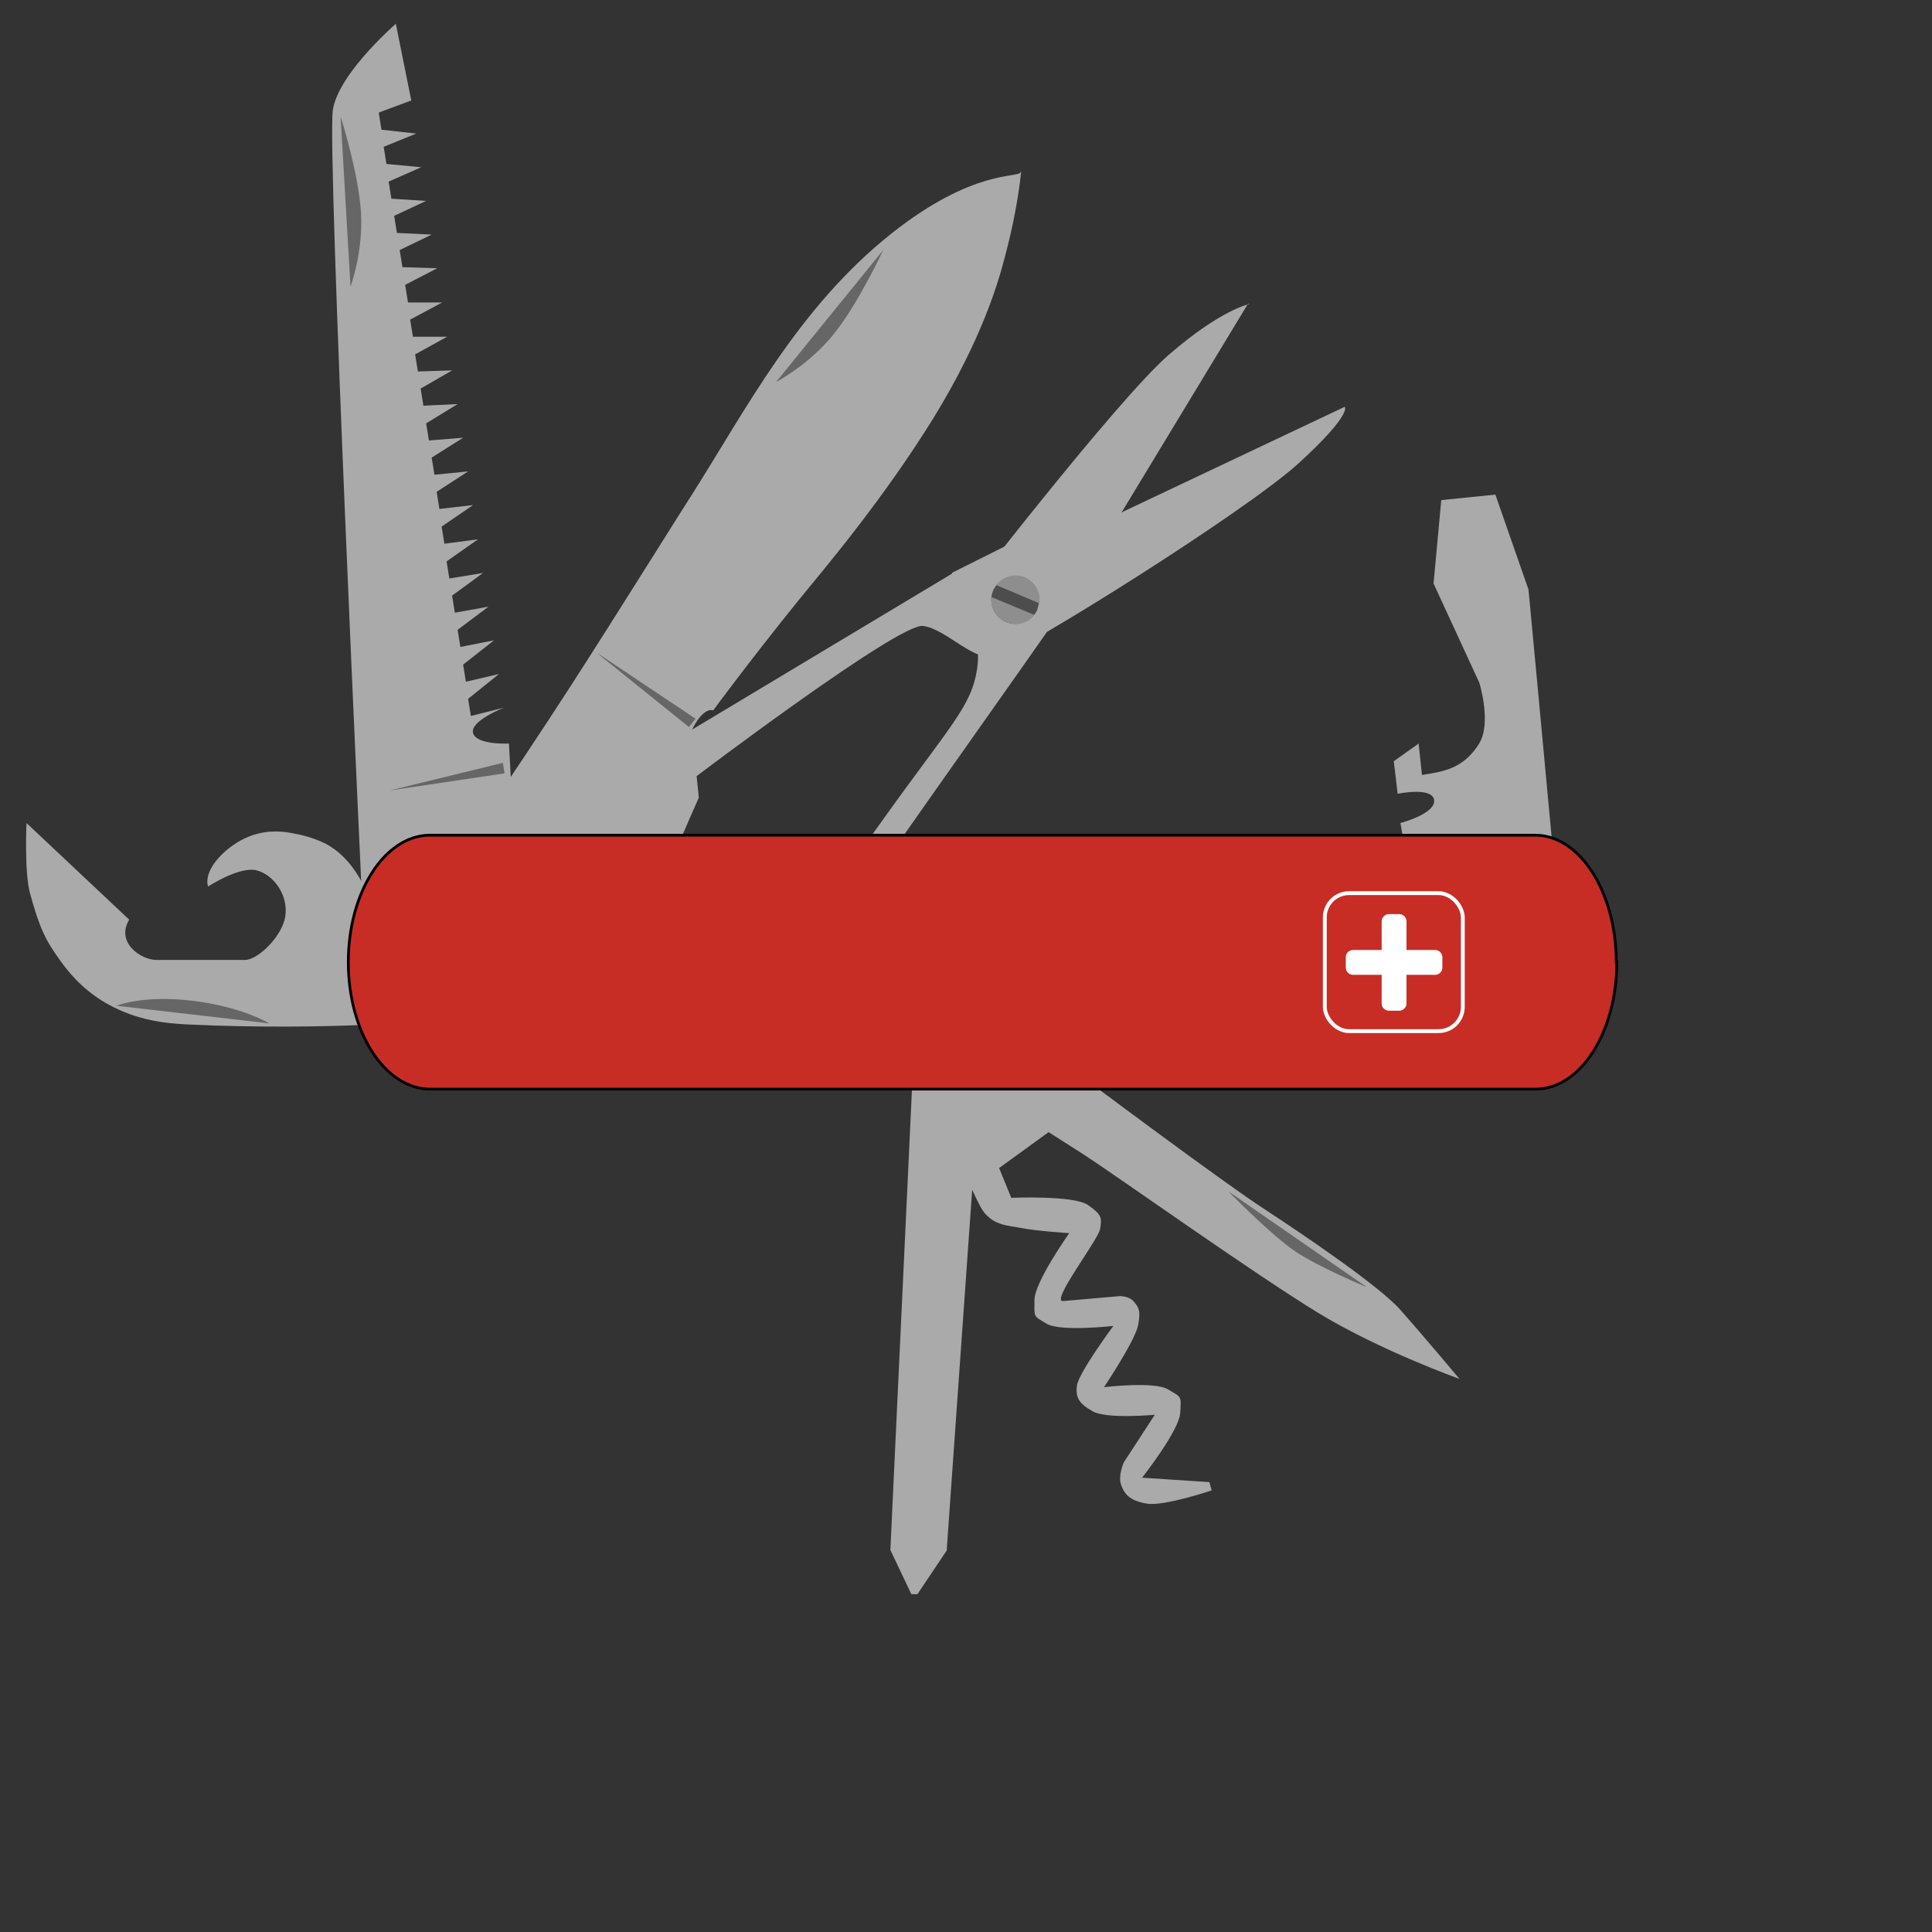 <?xml version="1.0" encoding="UTF-8"?>
<svg id="Layer_1" data-name="Layer 1" xmlns="http://www.w3.org/2000/svg" version="1.1" viewBox="0 0 350 350">
  <rect x="0" y="0" width="350" height="350" fill="#333333" stroke="none"/>
  <defs>
    <style>
      .cls-1 {
        isolation: isolate;
      }

      .cls-1, .cls-2 {
        fill: #aaa;
      }

      .cls-1, .cls-2, .cls-3, .cls-4, .cls-5, .cls-6 {
        stroke-width: 0px;
      }

      .cls-3 {
        fill: #4d4d4d;
      }

      .cls-4 {
        fill: #8e8e8e;
      }

      .cls-5 {
        fill: #666;
      }

      .cls-7 {
        fill: none;
        stroke: #fff;
        stroke-width: .7px;
      }

      .cls-7, .cls-8 {
        stroke-miterlimit: 10;
      }

      .cls-6 {
        fill: #fff;
      }

      .cls-8 {
        fill: #c72d25;
        stroke: #000;
        stroke-width: .5px;
      }
    </style>
  </defs>
  <g id="_1" data-name="1">
    <path class="cls-2" d="M67.8,165.9c5,.6,8.8,4.9,8.8,9.9,0,5.1-4,9.3-9,9.8-8.6.4-20.5.6-33.4,0-4.2-.2-9.2-.7-14.5-3.6-3.5-1.9-6.5-4.7-8.8-8-2.6-3.6-3.7-5.7-5.5-12.3-1-3.9-.6-12.6-.6-12.6l18.6,17.5c-2.5,4.2,2.2,7.3,4.9,7.3h16.1c2.3,0,6.8-4.3,7.3-8,.5-3.7-2-7.3-5.1-8.2-3.1-.9-8.9,2.9-8.9,2.9,0,0-1.1-2.5,2.9-6.2,3.8-3.4,8.1-4.5,13.1-3.3.3,0,3,.6,5.2,1.7,6.4,3.3,8.6,11.5,8.9,12.9Z"/>
    <path class="cls-5" d="M48.8,185.4l-27.7-3.2s4.8-2,13.8-.9c9,1.1,13.9,4.1,13.9,4.1h0Z"/>
  </g>
  <g id="_2" data-name="2">
    <path class="cls-2" d="M226.3,55.1s-5,.9-14.6,9.2c-9.5,8.3-37.8,45-37.8,45,0,0,4.2,4.5,3.1,11.9-1,6.8-5,10.4-17.2,27.5-1.5,2.1-2.7,3.8-3.5,4.9l4.7,1.6c10.5-15,21.1-29.9,31.6-44.9l33.5-55.3Z"/>
    <path class="cls-2" d="M172.4,103.8l22.8-11.4,3.8,2.4,44.6-21.1s1.5,1.2-8.2,10.1c-9.7,8.9-49.8,33.9-54.3,35.2-4.5,1.3-9.6-5.1-13.9-5.6-4.3-.6-41,27.2-41,27.2l.4,3.9c-1.2,2.7-2.4,5.4-3.5,8.1l-30.6-.7c26.7-16,53.3-32,80-48Z"/>
    <path class="cls-3" d="M188,110.3c-.9,2.2-3.5,3.3-5.7,2.4-2.2-.9-3.3-3.5-2.4-5.7,0,0,0,0,0,0,1-2.2,3.5-3.2,5.7-2.3,2.2.9,3.2,3.5,2.3,5.7Z"/>
    <path class="cls-4" d="M185.7,104.6c-1.9-.8-4-.2-5.2,1.4l7.8,3.3c.3-2-.8-3.9-2.6-4.7h0ZM179.6,108.2c-.2,1.9.8,3.7,2.7,4.5s3.9.2,5.1-1.3l-7.7-3.2Z"/>
  </g>
  <path id="_3" data-name="3" class="cls-2" d="M165.1,189.4s11,27.3,13,30c2,2.7,4.6,2.6,7.1,3.1s8.5.9,8.5.9c0,0-6.3,8.9-6.3,12.1,0,3.2-.3,2.8,2.2,4.3,2.5,1.5,12.1.4,12.1.4,0,0-6.3,8.5-6.6,10.8-.3,2.2.4,3.3,2.9,4.7,2.5,1.4,11.2.6,11.2.6l-5.6,8.6s-1.1,2.4-.5,4.1c.6,1.7,1.6,2.9,4.7,3.4s11.7-2.4,11.7-2.4l-.4-1.5-12.2-.8s6.7-8.5,6.9-11.7c.2-3.2.3-2.8-2.2-4.3-2.5-1.5-11.6-.4-11.6-.4,0,0,5.7-8.5,6.2-11.3.5-2.8,0-3.2-.8-4.2s-2.5-1-2.5-1c0,0-7.9.7-10.3.9s6.4-11.1,6.7-13.1c.3-1.9.4-2.5-2.2-4.3-2.6-1.8-13.9-1.3-13.9-1.3l-2.2-5.4,9.1-6.6-6-10.1-19-5.5Z"/>
  <g id="_4" data-name="4">
    <path class="cls-1" d="M72.4,3.7s-11,9.3-12.1,16.2c-1.1,6.9,5.4,145.6,5.4,145.6,9.7,4.9,19.4,9.9,29,14.8-.8-15.2-1.7-30.4-2.5-45.6,0,0-5.9.3-6.5-1.9-.6-2.2,5.6-4.6,5.6-4.6l-6,1.5-.5-3.1,5.6-4.5-6,1.4-.5-3.1,5.6-4.4-6.1,1.2-.5-3.1,5.6-4.2-6.1,1.1-.5-3.1,5.6-4.1-6.1,1-.5-3.1,5.7-4-6.1.8-.5-3.1,5.7-3.9-6.1.7-.5-3.1,5.7-3.7-6.1.6-.5-3.1,5.7-3.6-6.2.5-.5-3.1,5.7-3.5-6.2.3-.5-3.1,5.7-3.3-6.2.2-.5-3.1,5.8-3.2h-6.2c0,0-.5-3.1-.5-3.1l5.8-3.1h-6.2c0,0-.5-3.2-.5-3.2l5.8-3-6.3-.2-.5-3.1,5.8-2.8-6.3-.3-.5-3.1,5.8-2.7-6.3-.4-.5-3.1,5.9-2.6-6.3-.6-.5-3.1,5.9-2.4-6.3-.7-.5-3.1,5.9-2.2-2.8-13.9Z"/>
    <path class="cls-5" d="M70.6,143.2l20.5-5,.3,1.9-20.8,3.1Z"/>
    <path class="cls-5" d="M61.7,21.1l1.8,30.8s2.3-6.1,1.9-13.3-3.7-17.5-3.7-17.5h0Z"/>
  </g>
  <g id="_5" data-name="5">
    <path class="cls-1" d="M184.9,31.2c-.4,1.1-8.5-.7-23.4,11.1-17,13.5-26.4,32-36.4,47.7-.7,1-12.9,20.6-21.6,34.1-10.8,16.7-20,30-26.1,38.7,6.5,3.5,12.9,7,19.4,10.4,9.6-12.6,19.3-25.3,28.9-37.9,0,0-1.7-.9.2-4.1s3.3-2.5,3.3-2.5c0,0,6.3-8.6,15.5-20,4.4-5.4,15-17.8,24.3-32.8,9-14.6,11.9-25,13-29.2,1.7-6.3,2.6-11.7,3-15.7Z"/>
    <path class="cls-5" d="M108.5,118.5l17.5,11.7-1.2,1.5-16.4-13.2Z"/>
    <path class="cls-5" d="M160,45.3l-19.4,23.9s5.8-3,10.3-8.5c4.5-5.5,9.1-15.4,9.1-15.4Z"/>
  </g>
  <path id="_6" data-name="6" class="cls-2" d="M165.4,193.3l-4.1,87.5,3.8,8h1.1c0,0,5.3-7.9,5.3-7.9l6.1-86.3-12.2-1.3Z"/>
  <g id="_7" data-name="7">
    <path class="cls-2" d="M182.7,179.8s7,10.4,10.3,13c3.3,2.5,29,21.7,36,26.2,7,4.6,20.8,13.9,24.7,18.3,3.9,4.4,10.7,12.5,10.7,12.5,0,0-14.3-5.1-25.5-11.9-11.2-6.8-36.8-25-42.5-28.7-5.7-3.7-19.4-12.2-19.4-12.2l5.8-17.2Z"/>
    <path class="cls-5" d="M247.5,233.1l-25-17.3s7.9,8.1,12.3,11c4.4,2.9,12.6,6.3,12.6,6.3h0Z"/>
  </g>
  <path id="_8" data-name="8" class="cls-2" d="M283.4,176.2c-2.2-23.1-4.3-46.2-6.5-69.4l-6-17.2-9.8,1-1.4,15.1,8.3,18s2.3,7.4-.1,11.1c-2.4,3.8-5.4,4.7-8,5.2l-2.3.4-.6-5.7-4.5,3.2.7,5.9s6.2-1.3,6.6,1.1c.4,2.5-6.1,4.2-6.1,4.2,1.6,9,3.2,18.1,4.8,27.1h24.8Z"/>
  <g id="base">
    <path id="base-2" data-name="base" class="cls-8" d="M292.9,174.3c0,12.7-6.6,23-14.7,23H77.7c-8.1-.2-14.6-10.4-14.6-23s6.5-22.8,14.6-23h200.4c8.1,0,14.7,10.3,14.7,23Z"/>
    <path class="cls-6" d="M261.3,173.4v1.9c0,.7-.6,1.3-1.3,1.3h-5.2v5.2c0,.7-.6,1.3-1.3,1.3h-1.9c-.7,0-1.3-.6-1.3-1.3v-5.2h-5.2c-.7,0-1.3-.6-1.3-1.3v-1.9c0-.7.6-1.3,1.3-1.3h5.2v-5.2c0-.7.6-1.3,1.3-1.3h1.9c.7,0,1.3.6,1.3,1.3v5.2h5.2c.7,0,1.3.6,1.3,1.3Z"/>
    <rect class="cls-7" x="240" y="161.8" width="25" height="25" rx="4.4" ry="4.4"/>
  </g>
</svg>